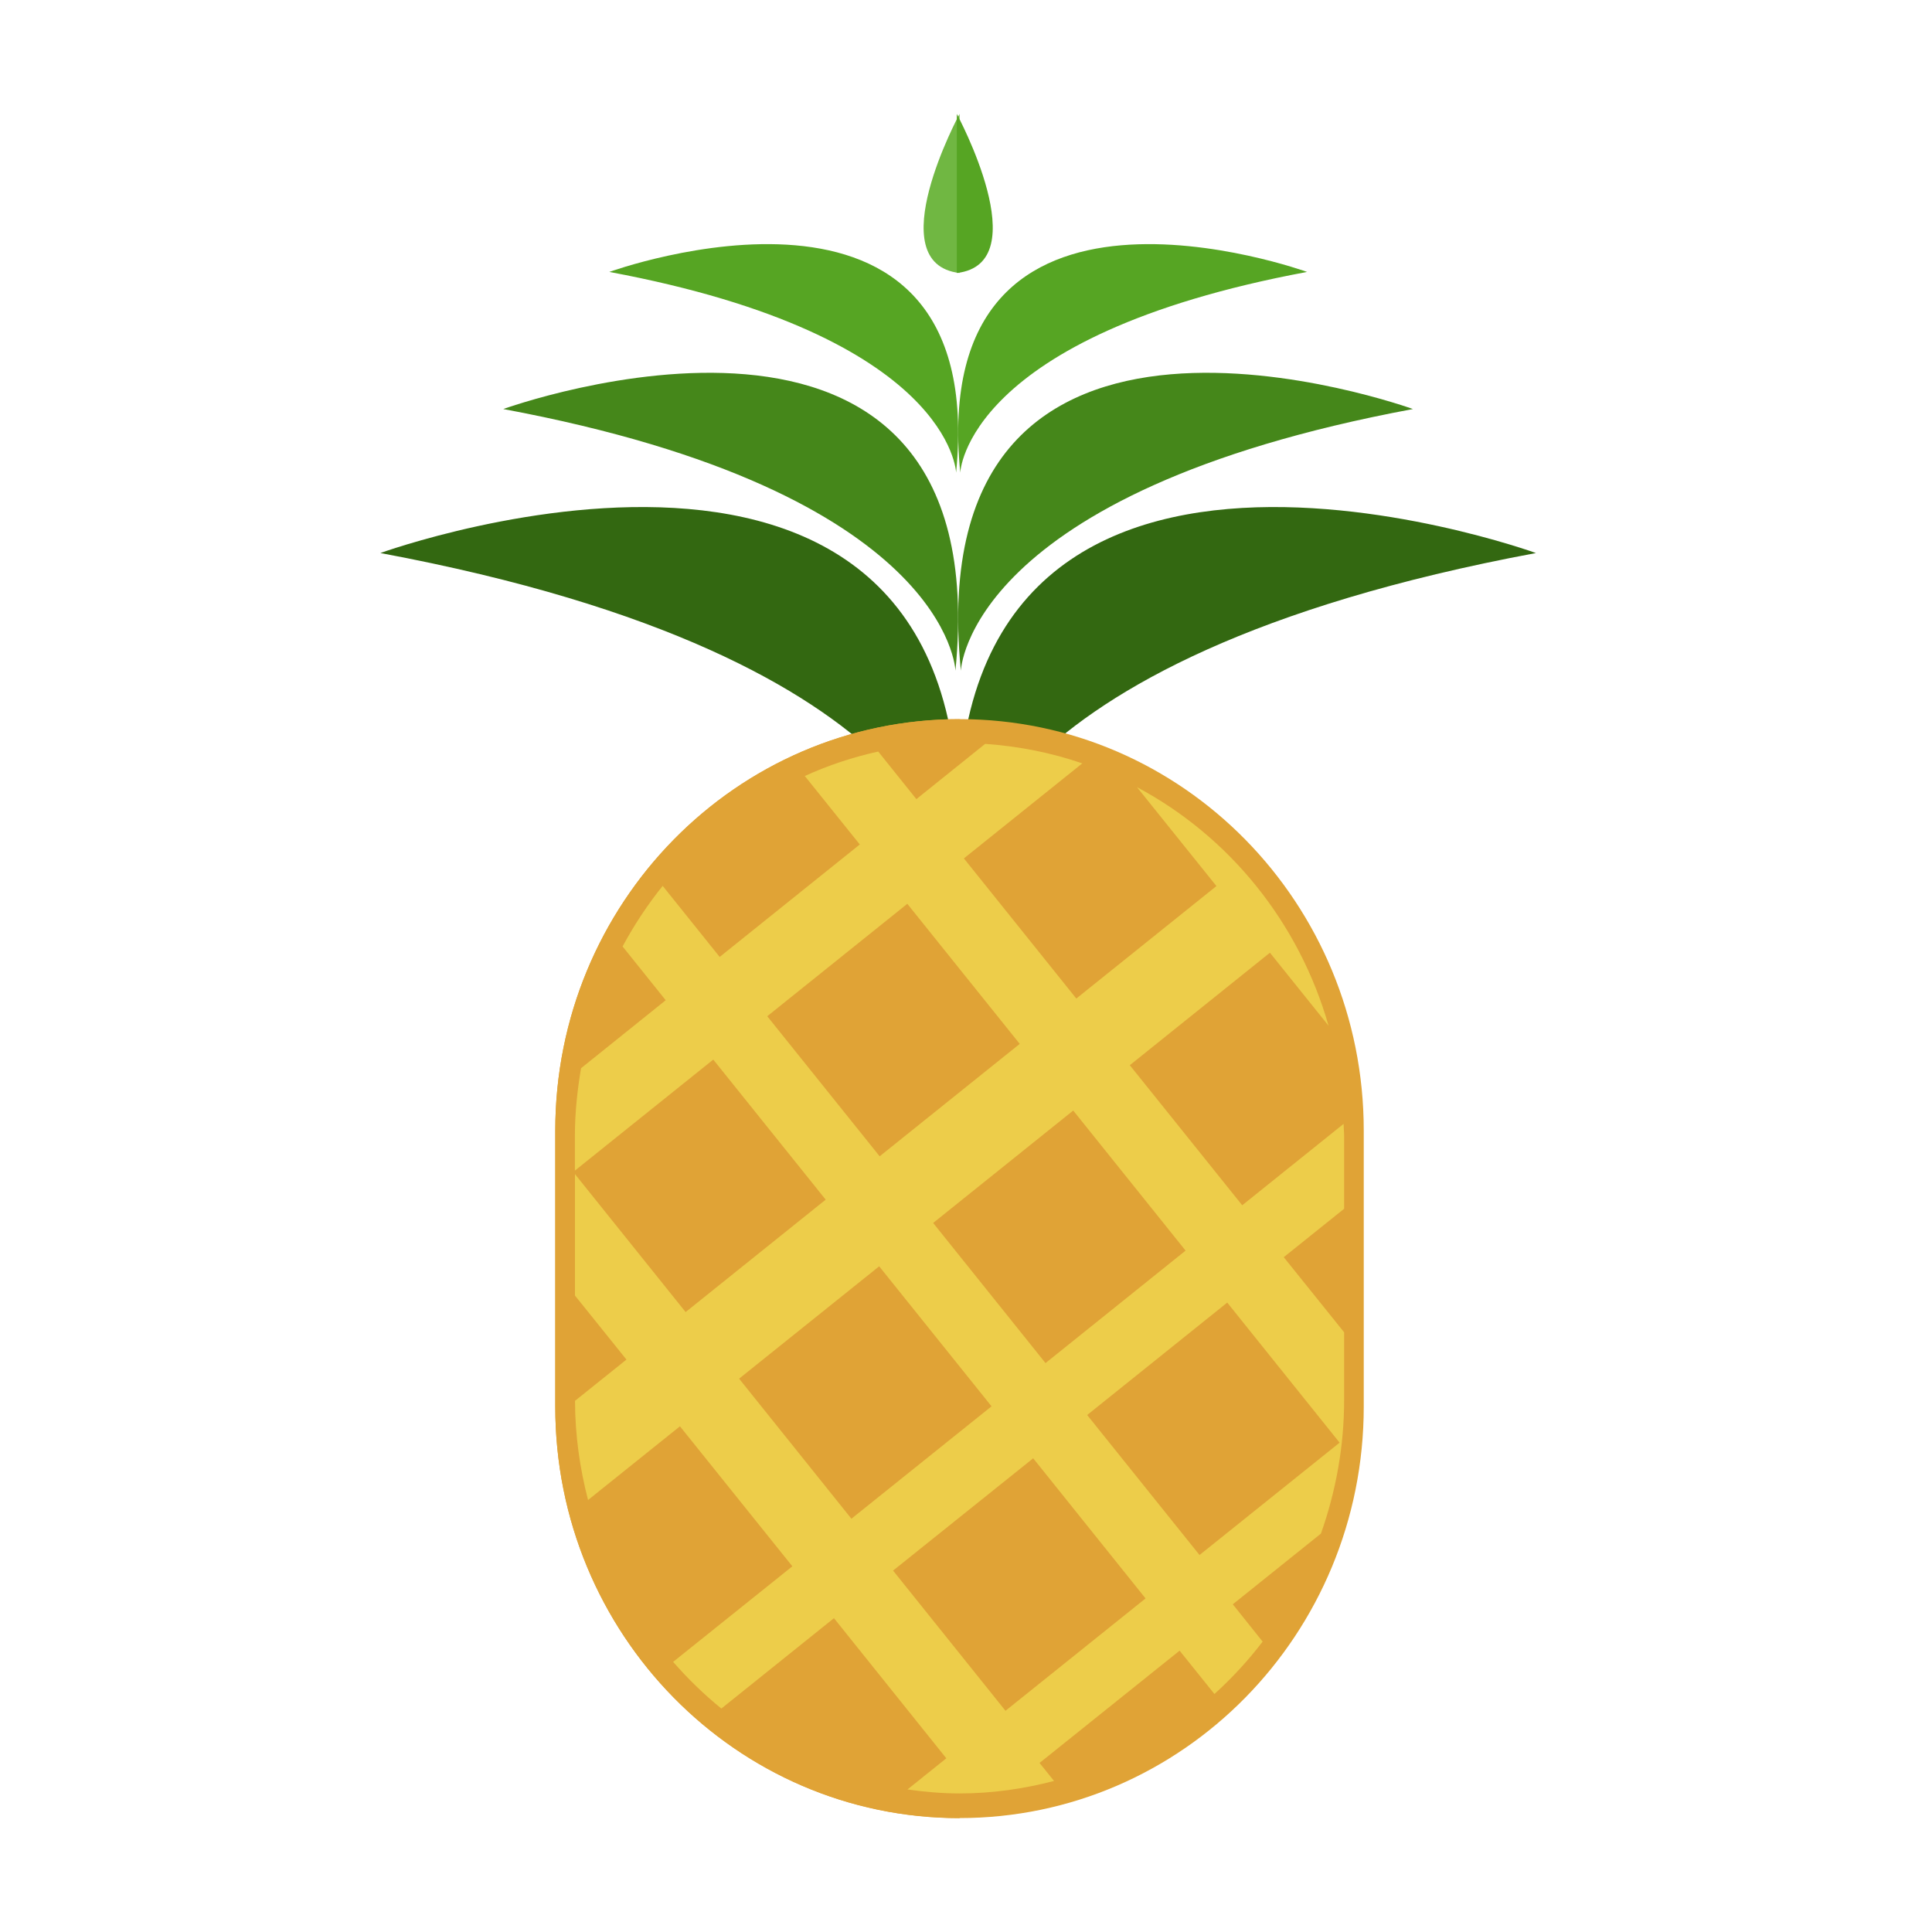 <?xml version="1.0" encoding="utf-8"?>
<!-- Generator: Adobe Illustrator 16.0.0, SVG Export Plug-In . SVG Version: 6.00 Build 0)  -->
<!DOCTYPE svg PUBLIC "-//W3C//DTD SVG 1.1//EN" "http://www.w3.org/Graphics/SVG/1.1/DTD/svg11.dtd">
<svg version="1.1" id="Layer_1" xmlns="http://www.w3.org/2000/svg" xmlns:xlink="http://www.w3.org/1999/xlink" x="0px" y="0px"
	 width="32px" height="32px" viewBox="0 0 32 32" enable-background="new 0 0 32 32" xml:space="preserve">
<path fill="#336811" d="M6.3,9.16c0,0,10.429-3.782,9.513,5.507C15.813,14.667,15.694,10.912,6.3,9.16z"/>
<path fill="#336811" d="M25.44,9.16c0,0-10.429-3.782-9.513,5.507C15.927,14.667,16.046,10.912,25.44,9.16z"/>
<path fill="#45871A" d="M8.336,6.775c0,0,8.209-2.979,7.489,4.334C15.826,11.109,15.731,8.153,8.336,6.775z"/>
<path fill="#45871A" d="M23.403,6.775c0,0-8.209-2.979-7.488,4.334C15.916,11.109,16.009,8.153,23.403,6.775z"/>
<path fill="#56A523" d="M10.092,4.504c0,0,6.297-2.285,5.744,3.325C15.836,7.829,15.765,5.562,10.092,4.504z"/>
<path fill="#56A523" d="M21.649,4.504c0,0-6.297-2.285-5.744,3.325C15.905,7.829,15.977,5.562,21.649,4.504z"/>
<path fill="#E0A336" d="M22.588,23.298c0,3.765-2.998,6.815-6.695,6.815l0,0c-3.698,0-6.696-3.051-6.696-6.815v-4.571
	c0-3.765,2.998-6.816,6.696-6.816l0,0c3.698,0,6.695,3.051,6.695,6.816V23.298z"/>
<path fill="#E0A336" d="M15.893,11.912c-3.698,0-6.696,3.051-6.696,6.816v4.571c0,3.765,2.998,6.815,6.696,6.815V11.912z"/>
<path fill="#EDCD4A" d="M17.218,29.2l2.32-1.86l0.577,0.718c0.292-0.265,0.559-0.554,0.798-0.868l-0.494-0.618l1.46-1.171
	c0.244-0.691,0.384-1.435,0.384-2.213v-1.121l-1-1.244l1-0.802v-1.205c0-0.067-0.008-0.133-0.009-0.201l-1.679,1.348l-1.862-2.32
	l2.321-1.863l0.971,1.209c-0.49-1.717-1.649-3.139-3.173-3.951l1.316,1.638l-2.321,1.863l-1.862-2.321l1.961-1.574
	c-0.51-0.176-1.05-0.284-1.609-0.323l-1.139,0.915l-0.632-0.788c-0.423,0.093-0.83,0.229-1.216,0.405l0.911,1.134l-2.321,1.863
	l-0.944-1.177c-0.25,0.311-0.472,0.647-0.664,1.003l0.714,0.891l-1.402,1.126c-0.062,0.366-0.102,0.739-0.102,1.124v0.572
	l2.292-1.839l1.862,2.32l-2.32,1.862l-1.833-2.285v2.011l0.853,1.061l-0.852,0.683c0.001,0.569,0.08,1.118,0.216,1.643l1.522-1.221
	l1.862,2.319l-1.975,1.583c0.245,0.28,0.511,0.539,0.799,0.773l1.865-1.497l1.861,2.321l-0.643,0.516
	c0.283,0.04,0.569,0.066,0.863,0.066c0.541,0,1.062-0.076,1.564-0.207L17.218,29.2z M22.188,23.895l-2.32,1.861l-1.861-2.319
	l2.32-1.862L22.188,23.895z M19.637,20.714l-2.32,1.863l-1.861-2.321l2.32-1.862L19.637,20.714z M12.708,16.832l2.32-1.862
	l1.862,2.32l-2.32,1.862L12.708,16.832z M12.242,22.835l2.32-1.861l1.861,2.319l-2.321,1.862L12.242,22.835z M14.792,26.014
	l2.321-1.86l1.861,2.321l-2.32,1.861L14.792,26.014z"/>
<path fill="#70B742" d="M15.893,1.887c0,0-1.339,2.478,0,2.635"/>
<path fill="#56A523" d="M15.848,1.887c0,0,1.339,2.478,0,2.635"/>
</svg>
